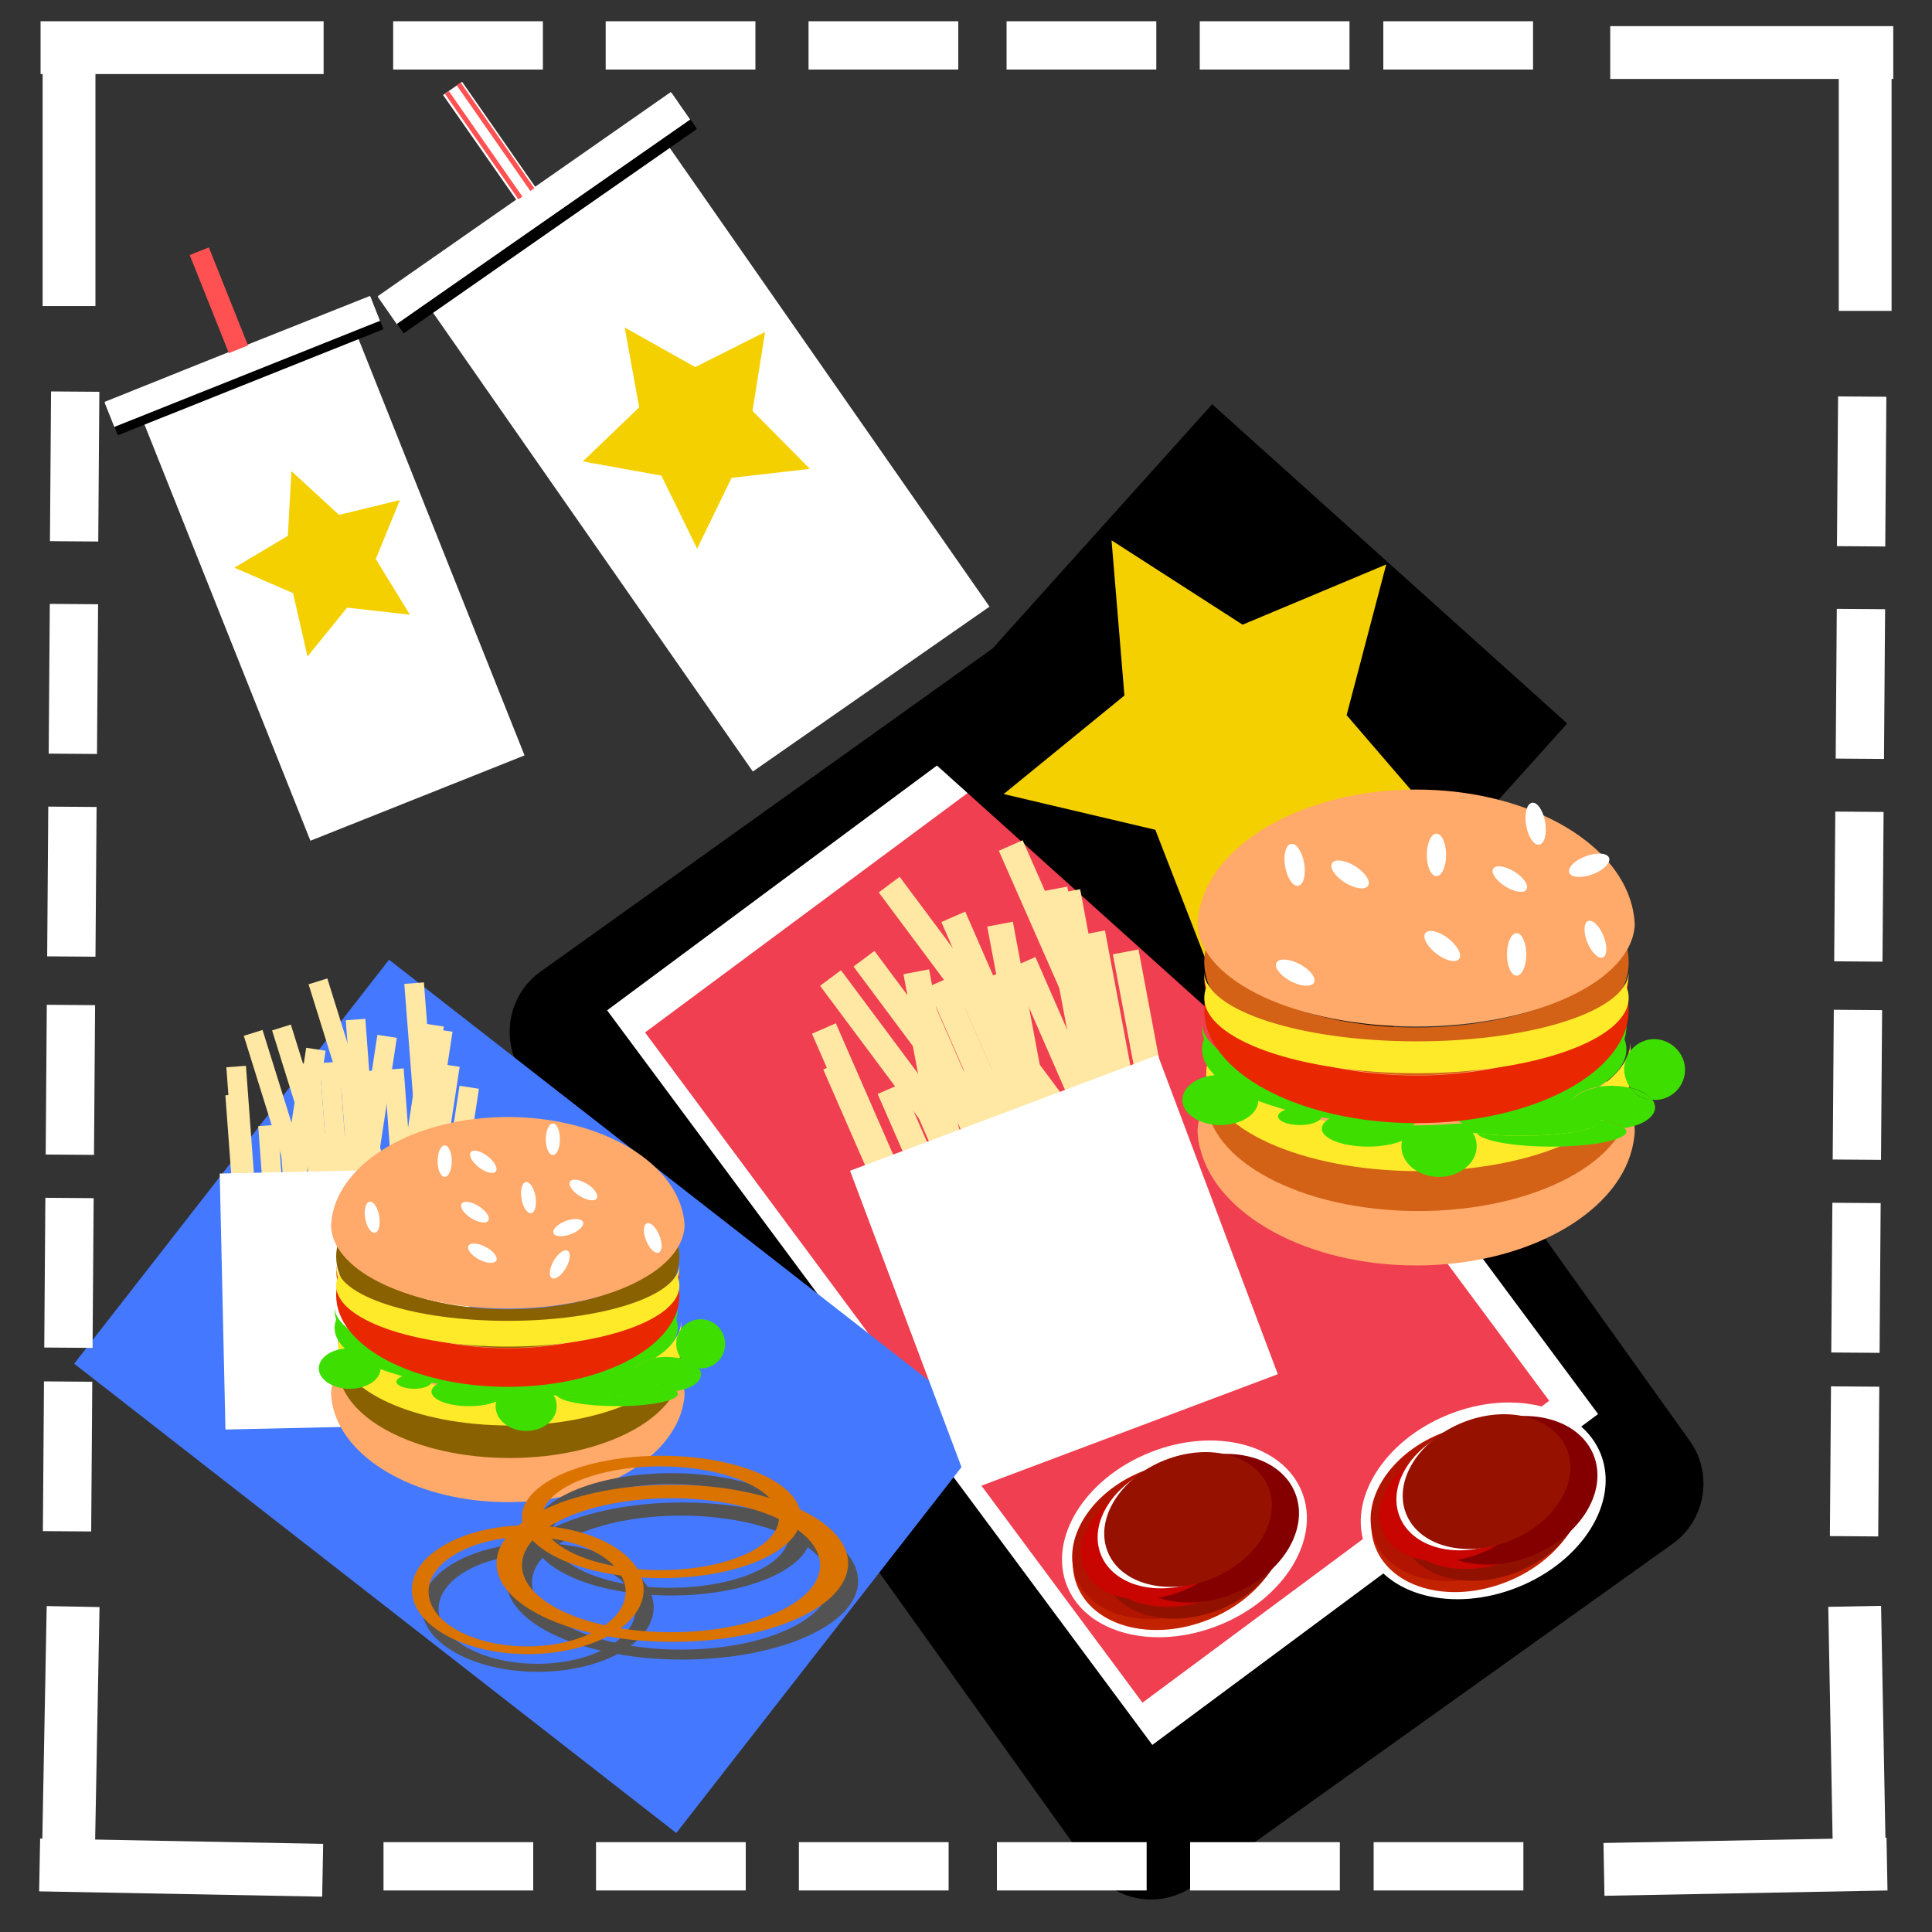 <?xml version="1.0" encoding="utf-8"?>
<!-- Generator: Adobe Illustrator 21.1.0, SVG Export Plug-In . SVG Version: 6.00 Build 0)  -->
<svg version="1.1" id="Layer_1" xmlns="http://www.w3.org/2000/svg" xmlns:xlink="http://www.w3.org/1999/xlink" x="0px" y="0px"
	 viewBox="0 0 600 600" style="enable-background:new 0 0 600 600;" xml:space="preserve">
<rect x="0" y="0" width="600" height="600" fill="#333333" stroke="none"/>
<style type="text/css">
	.st0{fill:#FFFFFF;}
	.st1{fill:#EF3F50;}
	.st2{fill:#3EDF00;}
	.st3{fill:#F5D000;}
	.st4{fill:#FFA96A;}
	.st5{fill:#D36216;}
	.st6{fill:#FFEA2A;}
	.st7{fill:#E92700;}
	.st8{fill:#4479FF;}
	.st9{fill:#FFE7A4;}
	.st10{fill:#8A6100;}
	.st11{fill:#FF5151;}
	.st12{fill:#C32200;}
	.st13{fill:#B11400;}
	.st14{fill:#911100;}
	.st15{fill:#C80500;}
	.st16{fill:#840000;}
	.st17{fill:#961100;}
	.st18{fill:#545354;}
	.st19{fill:#DA7300;}
</style>
<path d="M338.8,580.3L162.5,333.7c-7.3-10.2-4.9-24.6,5.3-31.9l148.7-106.3c10.2-7.3,24.6-4.9,31.9,5.3l176.4,246.7
	c7.3,10.2,4.9,24.6-5.3,31.9L370.8,585.6C360.5,593,346.2,590.6,338.8,580.3z"/>
<rect x="200.4" y="290.2" transform="matrix(0.596 0.803 -0.803 0.596 440.571 -122.865)" class="st0" width="284.1" height="172.4"/>
<rect x="211.1" y="299.2" transform="matrix(0.596 0.803 -0.803 0.596 441.079 -120.949)" class="st1" width="259.2" height="157.3"/>
<path class="st2" d="M455.3,303.8c-2.4,0.2-4.9,0.4-7.5,0.4c-2.9,0.1-5.8,0.2-8.8,0.2h-0.7c0.1-0.1,0.1-0.1,0.2-0.1
	c2.3-1.8,5.4-2.8,8.7-2.8c0.6,0,1.2,0,1.8,0.1C451.4,301.8,453.5,302.6,455.3,303.8z"/>
<path class="st2" d="M438.6,304.4h-0.3c0.1-0.1,0.1-0.1,0.2-0.1C438.6,304.3,438.6,304.3,438.6,304.4z"/>
<path class="st2" d="M455.3,303.8c-2.4,0.2-4.9,0.4-7.5,0.4c-2.9,0.1-5.8,0.2-8.8,0.2h-0.7c0.1-0.1,0.1-0.1,0.2-0.1
	c2.3-1.8,5.4-2.8,8.7-2.8c0.6,0,1.2,0,1.8,0.1C451.4,301.8,453.5,302.6,455.3,303.8z"/>
<path class="st2" d="M455.3,303.8c-2.4,0.2-4.9,0.4-7.5,0.4c-0.4-0.3-0.5-0.6-0.5-1c0-0.6,0.7-1.2,1.8-1.7
	C451.4,301.8,453.5,302.6,455.3,303.8z"/>
<rect x="310.4" y="156.9" transform="matrix(0.744 0.669 -0.669 0.744 250.474 -198.849)" width="148.2" height="140.5"/>
<polygon class="st3" points="376.3,302.8 358.8,257.7 311.7,246.6 349.2,216 345.2,167.8 385.9,194 430.5,175.3 418.2,222.1 
	449.7,258.7 401.4,261.5 "/>
<ellipse transform="matrix(0.5 -0.866 0.866 0.5 -1.003 566.309)" class="st0" cx="489.9" cy="284" rx="6.6" ry="3"/>
<g>
	<circle class="st2" cx="481.8" cy="341.6" r="0"/>
	<g>
		<path class="st4" d="M507.7,351.1c-0.8-17.6-30.9-31.7-67.9-31.7s-67.1,14.1-67.9,31.7c0.1,2,0.3,4.1,0.9,5.9
			c5.2,20.4,33.3,36,67,36s61.8-15.6,67-36C507.3,355.1,507.6,353.1,507.7,351.1z"/>
		<path class="st5" d="M505.8,336.2c0.4,1.6,0.6,3.1,0.6,4.7c0,19.4-29.5,35.2-65.9,35.2s-65.9-15.8-65.9-35.2
			c0-1.6,0.2-3.2,0.6-4.7c-0.4-1.9-0.6-3.8-0.6-5.7c0-0.3,0-0.7,0-0.9c0.8,17.6,30,31.7,65.9,31.7s65.1-14.1,65.9-31.7
			c0,0.3,0,0.7,0,0.9C506.4,332.4,506.2,334.3,505.8,336.2z"/>
		<path class="st6" d="M505.8,329.5c0.4,1.3,0.6,2.6,0.6,4.1c0,16.6-29.5,30.1-65.9,30.1s-65.9-13.5-65.9-30.1
			c0-1.4,0.2-2.7,0.6-4.1c-0.4-1.6-0.6-3.2-0.6-4.9c0-0.3,0-0.5,0-0.8c0.8,15,30,27.1,65.9,27.1s65.1-12.1,65.9-27.1
			c0,0.3,0,0.5,0,0.8C506.4,326.2,506.2,327.9,505.8,329.5z"/>
		<path class="st2" d="M496.4,337.7c-2.3,1.4-5.1,2.8-8.1,4C489.7,339.7,492.7,338.3,496.4,337.7z"/>
		<path class="st2" d="M506.4,337.9c-1.7-0.4-3.7-0.7-5.7-0.7c-1.5,0-2.9,0.1-4.3,0.3c-2.3,1.4-5.1,2.8-8.1,4c1.4-1.9,4.4-3.4,8.1-4
			c5.5-3.4,8.7-7.4,8.7-11.6c0-1.1-0.2-2.1-0.6-3.2c0.4-1.3,0.6-2.6,0.6-3.9c0-0.2,0-0.4,0-0.7c-0.8,11.7-30,21.2-65.9,21.2
			s-65.1-9.4-65.9-21.2c0,0.2,0,0.4,0,0.7c0,1.3,0.2,2.6,0.6,3.9c-0.4,1-0.6,2.1-0.6,3.2c0,2.8,1.4,5.5,3.9,8
			c-5.7,0.5-10,3.8-10,7.7c0,4.3,5.3,7.8,11.8,7.8c6.4,0,11.6-3.3,11.8-7.5c2.6,1,5.4,1.9,8.5,2.7c-1.4,0.5-2.4,1.2-2.4,2.1
			c0,1.5,3,2.7,6.8,2.7c3.4,0,6.2-1,6.7-2.4c0.8,0.1,1.7,0.3,2.5,0.4c-1.6,0.9-2.4,2-2.4,3.1c0,3.1,6.4,5.6,14.4,5.6
			c4.1,0,7.8-0.7,10.5-1.8c-0.1,0.5-0.2,1.1-0.2,1.7c0,5.2,5.2,9.5,11.7,9.5c6.4,0,11.7-4.3,11.7-9.5c0-1.5-0.4-3-1.2-4.2
			c0.5,0.1,0.9,0.1,1.4,0.2l0,0c3.8,0.4,8.2,0.7,13,0.7c2.1,0,4.1-0.1,6-0.1l0,0c8-0.3,14.4-1.4,17.3-2.7c1.1-0.5,1.7-1,1.7-1.6
			c0-0.2-0.1-0.4-0.3-0.6c1.6,0.3,3,0.5,4.3,0.9c1.8,0.5,3.1,1.1,3.8,1.7c5.5-0.8,9.4-3.4,9.4-6.4c0-0.8-0.3-1.6-0.8-2.3
			C510.3,341.4,507.9,340,506.4,337.9z M447.2,349.3c-2.6,0.1-5.3,0.2-8,0.2h-0.6c0.1-0.1,0.1-0.1,0.2-0.1c2.1-1.6,4.9-2.6,8-2.6
			c0.5,0,1.1,0,1.7,0.1c2.2,0.3,4.1,0.9,5.7,2C451.8,349,449.5,349.1,447.2,349.3z"/>
		<path class="st2" d="M523.3,332.2c0,5.2-4.2,9.4-9.4,9.4c-0.3,0-0.5,0-0.9-0.1c-1.2-1.6-3.6-3-6.7-3.7c-1.1-1.6-1.9-3.5-1.9-5.7
			c0-5.2,4.2-9.4,9.4-9.4C519,322.8,523.3,327.1,523.3,332.2z"/>
		<path class="st2" d="M505.1,351.4c0,2.6-10.5,4.7-23.3,4.7c-11.8,0-21.5-1.8-23.1-4.1c3.8,0.4,8.2,0.7,13,0.7c2.1,0,4.1-0.1,6-0.1
			l0,0c8-0.3,14.4-1.4,17.3-2.7c1.1-0.5,1.7-1,1.7-1.6c0-0.2-0.1-0.4-0.3-0.6c1.6,0.3,3,0.5,4.3,0.9c1.8,0.5,3.1,1.1,3.8,1.7
			C504.8,350.7,505.1,351.1,505.1,351.4z"/>
		<path class="st2" d="M496.4,337.7c-2.3,1.4-5.1,2.8-8.1,4C489.7,339.7,492.7,338.3,496.4,337.7z"/>
		<path class="st2" d="M504.4,350.4c-1.2,0.2-2.4,0.3-3.8,0.3c-0.2,0-0.4,0-0.6,0c-1.8-0.1-3.6-0.3-5.1-0.7c1.1-0.5,1.7-1,1.7-1.6
			c0-0.2-0.1-0.4-0.3-0.6c1.6,0.3,3,0.5,4.3,0.9C502.4,349.1,503.7,349.8,504.4,350.4z"/>
		<path class="st2" d="M513.1,341.6c-2.7-0.3-5.1-1.6-6.7-3.7C509.4,338.7,511.9,340,513.1,341.6z"/>
		<path class="st2" d="M500.6,349.1c0,0.5-0.2,1.1-0.6,1.6c-1.7,2.1-6.8,3.7-12.8,3.7c-3.8,0-7.2-0.6-9.7-1.6
			c8-0.3,14.4-1.4,17.3-2.7c1.1-0.5,1.7-1,1.7-1.6c0-0.2-0.1-0.4-0.3-0.6c1.6,0.3,3,0.5,4.3,0.9
			C500.6,348.8,500.6,348.9,500.6,349.1z"/>
		<path class="st2" d="M513.1,341.6c-2.7-0.3-5.1-1.6-6.7-3.7C509.4,338.7,511.9,340,513.1,341.6z"/>
		<path class="st5" d="M505.2,294c0.4,1.6,0.6,3.1,0.6,4.7c0,19.4-29.5,35.2-65.9,35.2s-65.9-15.8-65.9-35.2c0-1.6,0.2-3.2,0.6-4.7
			c-0.4-1.9-0.6-3.8-0.6-5.7c0-0.3,0-0.7,0-0.9c0.8,17.6,30,31.7,65.9,31.7s65.1-14.1,65.9-31.7c0,0.3,0,0.7,0,0.9
			C505.7,290.3,505.5,292.2,505.2,294z"/>
		<path class="st7" d="M505.2,308.9c0.4,1.6,0.6,3.1,0.6,4.7c0,19.4-29.5,35.2-65.9,35.2s-65.9-15.8-65.9-35.2
			c0-1.6,0.2-3.2,0.6-4.7c-0.4-1.9-0.6-3.8-0.6-5.7c0-0.3,0-0.7,0-0.9c0.8,17.6,30,31.7,65.9,31.7s65.1-14.1,65.9-31.7
			c0,0.3,0,0.7,0,0.9C505.7,305.1,505.5,307,505.2,308.9z"/>
		<path class="st6" d="M505.2,306.7c0.4,1,0.6,2.1,0.6,3.2c0,12.9-29.5,23.4-65.9,23.4s-65.9-10.5-65.9-23.4c0-1.1,0.2-2.1,0.6-3.2
			c-0.4-1.3-0.6-2.6-0.6-3.9c0-0.2,0-0.4,0-0.6c0.8,11.7,30,21.2,65.9,21.2s65.1-9.4,65.9-21.2c0,0.2,0,0.4,0,0.6
			C505.7,304.1,505.5,305.4,505.2,306.7z"/>
		<path class="st4" d="M507.7,287.1c-0.8,17.6-30.9,31.7-67.9,31.7s-67.1-14.1-67.9-31.7c0.1-2,0.3-4.1,0.9-5.9
			c5.2-20.4,33.3-36,67-36s61.8,15.6,67,36C507.3,283.1,507.6,285.1,507.7,287.1z"/>
		
			<ellipse transform="matrix(0.926 -0.377 0.377 0.926 -73.415 208.412)" class="st0" cx="495.6" cy="291.7" rx="2.7" ry="6.1"/>
	</g>
	
		<ellipse transform="matrix(0.531 -0.848 0.848 0.531 -11.512 525.359)" class="st0" cx="468.6" cy="273.1" rx="2.7" ry="6.1"/>
</g>
<ellipse class="st0" cx="471" cy="296.4" rx="3" ry="6.6"/>
<ellipse transform="matrix(0.986 -0.169 0.169 0.986 -36.394 84.474)" class="st0" cx="476.8" cy="255.5" rx="3" ry="6.6"/>
<ellipse transform="matrix(0.61 -0.793 0.793 0.61 -58.114 469.522)" class="st0" cx="447.6" cy="293.8" rx="3" ry="6.6"/>
<ellipse transform="matrix(0.937 -0.348 0.348 0.937 -62.634 188.879)" class="st0" cx="493.8" cy="268.6" rx="6.6" ry="3"/>
<ellipse transform="matrix(0.467 -0.884 0.884 0.467 -52.285 516.717)" class="st0" cx="402.2" cy="301.7" rx="3" ry="6.6"/>
<ellipse class="st0" cx="446.1" cy="265.5" rx="3" ry="6.6"/>
<ellipse transform="matrix(0.531 -0.848 0.848 0.531 -33.523 482.65)" class="st0" cx="419" cy="271.6" rx="3" ry="6.6"/>
<ellipse transform="matrix(0.986 -0.169 0.169 0.986 -39.649 71.981)" class="st0" cx="402" cy="268.3" rx="3" ry="6.6"/>
<rect x="47" y="354" transform="matrix(0.789 0.615 -0.615 0.789 301.447 -10.156)" class="st8" width="237" height="159"/>
<g>
	
		<rect x="88.4" y="318.7" transform="matrix(0.955 -0.298 0.298 0.955 -103.684 43.666)" class="st9" width="6.1" height="86.6"/>
	
		<rect x="97.2" y="317" transform="matrix(0.955 -0.298 0.298 0.955 -102.793 46.232)" class="st9" width="6.1" height="86.6"/>
	
		<rect x="96.4" y="330.1" transform="matrix(0.997 -7.372420e-02 7.372420e-02 0.997 -27.256 8.349)" class="st9" width="6.1" height="86.6"/>
	
		<rect x="103.1" y="351.6" transform="matrix(0.997 -7.372420e-02 7.372420e-02 0.997 -28.825 8.903)" class="st9" width="6.1" height="86.6"/>
	
		<rect x="102.5" y="329.9" transform="matrix(0.997 -7.372420e-02 7.372420e-02 0.997 -27.226 8.8)" class="st9" width="6.1" height="86.6"/>
	
		<rect x="108.5" y="302.7" transform="matrix(0.955 -0.298 0.298 0.955 -97.995 48.934)" class="st9" width="6.1" height="86.6"/>
	
		<rect x="110.6" y="316.6" transform="matrix(0.997 -7.372420e-02 7.372420e-02 0.997 -26.227 9.359)" class="st9" width="6.1" height="86.6"/>
	
		<rect x="113" y="332.7" transform="matrix(0.997 -7.372420e-02 7.372420e-02 0.997 -27.41 9.58)" class="st9" width="6.1" height="86.6"/>
	
		<rect x="122.5" y="332" transform="matrix(0.997 -7.372420e-02 7.372420e-02 0.997 -27.33 10.28)" class="st9" width="6.1" height="86.6"/>
	
		<rect x="108.6" y="329.3" transform="matrix(0.997 -7.372420e-02 7.372420e-02 0.997 -27.165 9.242)" class="st9" width="6.1" height="86.6"/>
	
		<rect x="73.5" y="331.2" transform="matrix(0.997 -7.372420e-02 7.372420e-02 0.997 -27.402 6.664)" class="st9" width="6.1" height="86.6"/>
	
		<rect x="106.2" y="352.9" transform="matrix(0.997 -7.372420e-02 7.372420e-02 0.997 -28.913 9.13)" class="st9" width="6.1" height="86.6"/>
	
		<rect x="90.3" y="354.8" transform="matrix(0.997 -7.372420e-02 7.372420e-02 0.997 -29.101 7.964)" class="st9" width="6.1" height="86.6"/>
	
		<rect x="73.2" y="339.9" transform="matrix(0.997 -7.372420e-02 7.372420e-02 0.997 -28.046 6.667)" class="st9" width="6.1" height="86.6"/>
	
		<rect x="110.6" y="321.2" transform="matrix(0.989 0.151 -0.151 0.989 56.318 -12.975)" class="st9" width="6.1" height="86.6"/>
	
		<rect x="128.9" y="305.2" transform="matrix(0.997 -7.709818e-02 7.709818e-02 0.997 -26.478 11.212)" class="st9" width="6.1" height="86.6"/>
	
		<rect x="125.2" y="317.7" transform="matrix(0.989 0.151 -0.151 0.989 55.957 -15.223)" class="st9" width="6.1" height="86.6"/>
	
		<rect x="127.9" y="319.3" transform="matrix(0.989 0.151 -0.151 0.989 56.227 -15.603)" class="st9" width="6.1" height="86.6"/>
	
		<rect x="126.6" y="335.6" transform="matrix(0.989 0.151 -0.151 0.989 58.666 -15.227)" class="st9" width="6.1" height="86.6"/>
	
		<rect x="136.1" y="337" transform="matrix(0.989 0.151 -0.151 0.989 58.99 -16.637)" class="st9" width="6.1" height="86.6"/>
	
		<rect x="123" y="331.2" transform="matrix(0.989 0.151 -0.151 0.989 57.963 -14.739)" class="st9" width="6.1" height="86.6"/>
	
		<rect x="130.1" y="330.2" transform="matrix(0.989 0.151 -0.151 0.989 57.907 -15.822)" class="st9" width="6.1" height="86.6"/>
	
		<rect x="88.5" y="325.2" transform="matrix(0.989 0.151 -0.151 0.989 56.669 -9.589)" class="st9" width="6.1" height="86.6"/>
	
		<rect x="86.2" y="333.6" transform="matrix(0.989 0.151 -0.151 0.989 57.916 -9.157)" class="st9" width="6.1" height="86.6"/>
	
		<rect x="83.4" y="349.5" transform="matrix(0.997 -7.372420e-02 7.372420e-02 0.997 -28.725 7.44)" class="st9" width="6.1" height="86.6"/>
	
		<rect x="69.1" y="363.5" transform="matrix(1 -2.235977e-02 2.235977e-02 1 -8.989 2.502)" class="st0" width="76.6" height="79.5"/>
</g>
<g>
	<path class="st4" d="M212.6,432.6c-0.7-14.2-25-25.6-54.9-25.6s-54.3,11.4-54.9,25.6c0.1,1.6,0.3,3.3,0.7,4.8
		c4.2,16.5,26.9,29.1,54.2,29.1s49.9-12.6,54.2-29.1C212.3,435.8,212.6,434.2,212.6,432.6z"/>
	<path class="st10" d="M211.1,420.6c0.3,1.3,0.5,2.5,0.5,3.8c0,15.7-23.9,28.4-53.3,28.4S105,440.1,105,424.4c0-1.3,0.2-2.6,0.5-3.8
		c-0.3-1.5-0.5-3.1-0.5-4.6c0-0.3,0-0.5,0-0.8c0.7,14.2,24.2,25.6,53.3,25.6s52.6-11.4,53.3-25.6c0,0.3,0,0.5,0,0.8
		C211.6,417.5,211.4,419.1,211.1,420.6z"/>
	<path class="st6" d="M211.1,415.1c0.3,1,0.5,2.1,0.5,3.3c0,13.4-23.9,24.3-53.3,24.3S105,431.8,105,418.4c0-1.1,0.2-2.2,0.5-3.3
		c-0.3-1.3-0.5-2.6-0.5-4c0-0.2,0-0.4,0-0.7c0.7,12.1,24.2,21.9,53.3,21.9s52.6-9.8,53.3-21.9c0,0.2,0,0.4,0,0.7
		C211.6,412.5,211.4,413.8,211.1,415.1z"/>
	<path class="st2" d="M169.3,430.8c-1.8,0.2-3.7,0.3-5.6,0.3c-2.1,0.1-4.3,0.2-6.5,0.2h-0.5c0.1-0.1,0.1-0.1,0.2-0.1
		c1.7-1.3,4-2.1,6.4-2.1c0.4,0,0.9,0,1.4,0.1C166.4,429.3,168,429.9,169.3,430.8z"/>
	<path class="st2" d="M203.5,421.7c-1.9,1.1-4.1,2.2-6.6,3.2C198.1,423.4,200.5,422.2,203.5,421.7z"/>
	<path class="st2" d="M211.5,421.9c-1.4-0.3-3-0.5-4.6-0.5c-1.2,0-2.3,0.1-3.4,0.3c-1.9,1.1-4.1,2.2-6.6,3.2
		c1.1-1.5,3.6-2.7,6.6-3.2c4.4-2.8,7-6,7-9.4c0-0.9-0.2-1.7-0.5-2.6c0.3-1,0.5-2.1,0.5-3.1c0-0.2,0-0.3,0-0.5
		c-0.7,9.5-24.2,17.1-53.3,17.1s-52.6-7.5-53.3-17c0,0.2,0,0.3,0,0.5c0,1,0.2,2.1,0.5,3.1c-0.3,0.8-0.5,1.7-0.5,2.6
		c0,2.2,1.1,4.4,3.2,6.4c-4.6,0.4-8.1,3-8.1,6.2c0,3.4,4.3,6.3,9.6,6.3c5.2,0,9.4-2.7,9.6-6.1c2.1,0.8,4.4,1.5,6.8,2.2
		c-1.1,0.4-1.9,1-1.9,1.7c0,1.2,2.5,2.2,5.5,2.2c2.7,0,5-0.8,5.4-1.9c0.7,0.1,1.4,0.2,2,0.3c-1.3,0.7-2,1.6-2,2.5
		c0,2.5,5.2,4.5,11.6,4.5c3.3,0,6.3-0.5,8.5-1.4c-0.1,0.4-0.2,0.9-0.2,1.4c0,4.2,4.2,7.7,9.5,7.7c5.2,0,9.5-3.4,9.5-7.7
		c0-1.2-0.3-2.4-1-3.4c0.4,0.1,0.8,0.1,1.1,0.2l0,0c3.1,0.3,6.7,0.5,10.5,0.5c1.7,0,3.3-0.1,4.9-0.1l0,0c6.4-0.3,11.6-1.1,14-2.2
		c0.9-0.4,1.4-0.8,1.4-1.3c0-0.2-0.1-0.3-0.2-0.5c1.3,0.2,2.5,0.4,3.4,0.7c1.4,0.4,2.5,0.9,3.1,1.4c4.4-0.7,7.6-2.7,7.6-5.2
		c0-0.7-0.2-1.3-0.7-1.9C214.7,424.7,212.8,423.6,211.5,421.9z M163.8,431.1c-2.1,0.1-4.3,0.2-6.5,0.2h-0.5c0.1-0.1,0.1-0.1,0.2-0.1
		c1.7-1.3,4-2.1,6.4-2.1c0.4,0,0.9,0,1.4,0.1c1.7,0.2,3.3,0.8,4.6,1.6C167.5,430.9,165.6,431,163.8,431.1z"/>
	<path class="st2" d="M225.2,417.4c0,4.2-3.4,7.6-7.6,7.6c-0.2,0-0.4,0-0.7-0.1c-1-1.3-2.9-2.4-5.4-3c-0.9-1.3-1.5-2.8-1.5-4.6
		c0-4.2,3.4-7.6,7.6-7.6C221.8,409.7,225.2,413.2,225.2,417.4z"/>
	<path class="st2" d="M156.9,431.3h-0.2c0.1-0.1,0.1-0.1,0.2-0.1C156.9,431.1,156.9,431.2,156.9,431.3z"/>
	<path class="st2" d="M210.5,432.9c0,2.1-8.5,3.8-18.9,3.8c-9.5,0-17.4-1.4-18.7-3.3c3.1,0.3,6.7,0.5,10.5,0.5
		c1.7,0,3.3-0.1,4.9-0.1l0,0c6.4-0.3,11.6-1.1,14-2.2c0.9-0.4,1.4-0.8,1.4-1.3c0-0.2-0.1-0.3-0.2-0.5c1.3,0.2,2.5,0.4,3.4,0.7
		c1.4,0.4,2.5,0.9,3.1,1.4C210.3,432.2,210.5,432.6,210.5,432.9z"/>
	<path class="st2" d="M203.5,421.7c-1.9,1.1-4.1,2.2-6.6,3.2C198.1,423.4,200.5,422.2,203.5,421.7z"/>
	<path class="st2" d="M210,432c-1,0.2-2,0.2-3.1,0.2c-0.2,0-0.3,0-0.5,0c-1.5-0.1-2.9-0.2-4.1-0.5c0.9-0.4,1.4-0.8,1.4-1.3
		c0-0.2-0.1-0.3-0.2-0.5c1.3,0.2,2.5,0.4,3.4,0.7C208.3,431,209.4,431.5,210,432z"/>
	<path class="st2" d="M216.9,424.9c-2.2-0.2-4.2-1.3-5.4-3C214,422.5,216,423.6,216.9,424.9z"/>
	<path class="st2" d="M206.9,430.9c0,0.4-0.2,0.9-0.5,1.3c-1.4,1.7-5.5,3-10.3,3c-3.1,0-5.8-0.5-7.8-1.3c6.4-0.3,11.6-1.1,14-2.2
		c0.9-0.4,1.4-0.8,1.4-1.3c0-0.2-0.1-0.3-0.2-0.5c1.3,0.2,2.5,0.4,3.4,0.7C206.9,430.7,206.9,430.8,206.9,430.9z"/>
	<path class="st2" d="M169.3,430.8c-1.8,0.2-3.7,0.3-5.6,0.3c-2.1,0.1-4.3,0.2-6.5,0.2h-0.5c0.1-0.1,0.1-0.1,0.2-0.1
		c1.7-1.3,4-2.1,6.4-2.1c0.4,0,0.9,0,1.4,0.1C166.4,429.3,168,429.9,169.3,430.8z"/>
	<path class="st2" d="M216.9,424.9c-2.2-0.2-4.2-1.3-5.4-3C214,422.5,216,423.6,216.9,424.9z"/>
	<path class="st2" d="M169.3,430.8c-1.8,0.2-3.7,0.3-5.6,0.3c-0.3-0.2-0.4-0.4-0.4-0.7c0-0.4,0.5-0.9,1.4-1.3
		C166.4,429.3,168,429.9,169.3,430.8z"/>
	<circle class="st2" cx="191.6" cy="425" r="0"/>
	<path class="st10" d="M210.5,386.4c0.3,1.3,0.5,2.5,0.5,3.8c0,15.7-23.9,28.4-53.3,28.4s-53.3-12.7-53.3-28.4
		c0-1.3,0.2-2.6,0.5-3.8c-0.3-1.5-0.5-3.1-0.5-4.6c0-0.3,0-0.5,0-0.8c0.7,14.2,24.2,25.6,53.3,25.6s52.6-11.4,53.3-25.6
		c0,0.3,0,0.5,0,0.8C211,383.4,210.9,384.9,210.5,386.4z"/>
	<path class="st7" d="M210.5,398.5c0.3,1.3,0.5,2.5,0.5,3.8c0,15.7-23.9,28.4-53.3,28.4s-53.3-12.7-53.3-28.4c0-1.3,0.2-2.6,0.5-3.8
		c-0.3-1.5-0.5-3.1-0.5-4.6c0-0.3,0-0.5,0-0.8c0.7,14.2,24.2,25.6,53.3,25.6s52.6-11.4,53.3-25.6c0,0.3,0,0.5,0,0.8
		C211,395.4,210.9,396.9,210.5,398.5z"/>
	<path class="st6" d="M210.5,396.7c0.3,0.8,0.5,1.7,0.5,2.6c0,10.4-23.9,18.9-53.3,18.9s-53.3-8.5-53.3-18.9c0-0.9,0.2-1.7,0.5-2.6
		c-0.3-1-0.5-2.1-0.5-3.1c0-0.2,0-0.3,0-0.5c0.7,9.5,24.2,17.1,53.3,17.1s52.6-7.6,53.3-17.1c0,0.2,0,0.3,0,0.5
		C211,394.6,210.9,395.6,210.5,396.7z"/>
	<path class="st4" d="M212.6,380.8c-0.7,14.2-25,25.6-54.9,25.6s-54.3-11.4-54.9-25.6c0.1-1.6,0.3-3.3,0.7-4.8
		c4.2-16.5,26.9-29.1,54.2-29.1s49.9,12.6,54.2,29.1C212.3,377.6,212.6,379.2,212.6,380.8z"/>
	<ellipse class="st0" cx="171.7" cy="353.8" rx="2.2" ry="4.9"/>
	
		<ellipse transform="matrix(0.926 -0.377 0.377 0.926 -130.031 104.875)" class="st0" cx="202.8" cy="384.5" rx="2.2" ry="4.9"/>
	<ellipse transform="matrix(0.5 -0.866 0.866 0.5 -253.181 346.928)" class="st0" cx="173.9" cy="392.7" rx="4.9" ry="2.2"/>
	
		<ellipse transform="matrix(0.531 -0.848 0.848 0.531 -228.259 326.848)" class="st0" cx="181" cy="369.5" rx="2.2" ry="4.9"/>
	
		<ellipse transform="matrix(0.986 -0.169 0.169 0.986 -60.591 33.188)" class="st0" cx="164.2" cy="371.7" rx="2.2" ry="4.9"/>
	
		<ellipse transform="matrix(0.61 -0.793 0.793 0.61 -227.381 259.654)" class="st0" cx="149.9" cy="360.7" rx="2.2" ry="4.9"/>
	
		<ellipse transform="matrix(0.937 -0.348 0.348 0.937 -121.781 85.457)" class="st0" cx="176.7" cy="381.3" rx="4.9" ry="2.2"/>
	
		<ellipse transform="matrix(0.467 -0.884 0.884 0.467 -263.989 340.092)" class="st0" cx="149.9" cy="388.9" rx="2.2" ry="4.9"/>
	<ellipse class="st0" cx="138.1" cy="360.6" rx="2.2" ry="4.9"/>
	
		<ellipse transform="matrix(0.531 -0.848 0.848 0.531 -249.823 301.543)" class="st0" cx="147.3" cy="376.3" rx="2.2" ry="4.9"/>
	
		<ellipse transform="matrix(0.986 -0.169 0.169 0.986 -62.33 25.064)" class="st0" cx="115.7" cy="377.8" rx="2.2" ry="4.9"/>
</g>
<g>
	<path class="st0" d="M169.8,64.1l3.8,5.4l-1.3,0.9l-3.8-5.4l-2.5,1.7l3.8,5.4l-1.3,0.9l-3.8-5.4l-34.2,23.8l103.3,148.2l73.5-51.2
		L204,40.2L169.8,64.1z"/>
	<rect x="117.5" y="78.9" transform="matrix(0.821 -0.572 0.572 0.821 -22.151 97.382)" width="52.9" height="10.2"/>
	<rect x="166.7" y="62" transform="matrix(0.821 -0.572 0.572 0.821 -8.16 108.194)" width="3.1" height="10.2"/>
	<rect x="166" y="45.4" transform="matrix(0.821 -0.572 0.572 0.821 5.589 118.82)" width="51.9" height="10.2"/>
	<polygon class="st0" points="208.3,28.6 214.1,36.9 171.6,66.6 167.8,61.2 166.5,62 170.3,67.5 167.8,69.2 164,63.8 162.8,64.7 
		166.5,70.1 123.1,100.3 117.3,92 160.3,62 137.6,29.5 143.5,25.4 166.2,58 	"/>
	
		<rect x="150.3" y="24.9" transform="matrix(0.821 -0.572 0.572 0.821 0.541 94.692)" class="st11" width="1.5" height="43.2"/>
	<rect x="154" y="22.2" transform="matrix(0.821 -0.572 0.572 0.821 2.712 96.369)" class="st11" width="1.5" height="43.2"/>
	
		<rect x="110.3" y="59.6" transform="matrix(0.821 -0.572 0.572 0.821 -7.243 106.447)" class="st0" width="111" height="10.3"/>
	<rect x="114.3" y="68.5" transform="matrix(0.821 -0.572 0.572 0.821 -9.706 109.696)" width="110.9" height="3.6"/>
	<polygon class="st3" points="251.5,145.6 227.2,148.4 216.5,170.4 205.4,147.7 181,143.3 198.5,126.5 194,101.7 215.9,114 
		237.6,103.1 233.7,127.6 	"/>
</g>
<g>
	<path class="st0" d="M78.4,112.6l2,4.9l-1.1,0.5l-2-4.9l-2.3,0.9l2,4.9l-1.1,0.5l-2-4.9l-31,12.4l53.5,134.2l66.5-26.5l-53.5-134.2
		L78.4,112.6z"/>
	<rect x="33.5" y="119.3" transform="matrix(0.929 -0.371 0.371 0.929 -41.822 29.051)" width="42.3" height="8.1"/>
	<rect x="75.4" y="110.5" transform="matrix(0.929 -0.371 0.371 0.929 -37.02 36.552)" width="2.4" height="8.1"/>
	<rect x="77.4" y="101.9" transform="matrix(0.929 -0.371 0.371 0.929 -32.3 43.924)" width="41.5" height="8.1"/>
	<polygon class="st0" points="114.9,91.9 117.9,99.5 79.3,114.8 77.4,109.9 76.2,110.4 78.2,115.3 75.9,116.2 74,111.3 72.8,111.7 
		74.8,116.7 35.5,132.3 32.5,124.8 71.4,109.2 59.6,79.8 64.9,77.7 76.7,107.1 	"/>
	
		<rect x="65.2" y="76.8" transform="matrix(0.929 -0.371 0.371 0.929 -30.144 32.054)" class="st11" width="6.4" height="35.4"/>
	
		<rect x="30.8" y="108.3" transform="matrix(0.929 -0.371 0.371 0.929 -36.288 35.879)" class="st0" width="88.8" height="8.2"/>
	<rect x="32.9" y="116" transform="matrix(0.929 -0.371 0.371 0.929 -38.008 37.002)" width="88.7" height="2.8"/>
	<polygon class="st3" points="127.3,190.9 107.8,188.7 95.5,203.9 91,184.2 72.8,176.3 89.4,166.4 90.5,146.3 105.3,159.9 
		124.2,155.3 116.7,173.6 	"/>
</g>
<g>
	
		<ellipse transform="matrix(0.928 -0.372 0.372 0.928 -140.386 204.984)" class="st0" cx="460.8" cy="466.1" rx="39.3" ry="28.9"/>
	<g>
		
			<ellipse transform="matrix(0.928 -0.372 0.372 0.928 -141.207 204.423)" class="st12" cx="458.9" cy="468" rx="34" ry="25"/>
		
			<ellipse transform="matrix(0.928 -0.372 0.372 0.928 -140.884 203.322)" class="st13" cx="456.2" cy="466.6" rx="31.4" ry="23.1"/>
		
			<ellipse transform="matrix(0.928 -0.372 0.372 0.928 -140.801 206.076)" class="st14" cx="463.4" cy="467.8" rx="29.7" ry="21.9"/>
		
			<ellipse transform="matrix(0.928 -0.372 0.372 0.928 -139.589 205.04)" class="st15" cx="461.3" cy="464.1" rx="29.7" ry="21.9"/>
		
			<ellipse transform="matrix(0.928 -0.372 0.372 0.928 -138.652 207.371)" class="st16" cx="467.8" cy="462.8" rx="29.4" ry="21.9"/>
		
			<ellipse transform="matrix(0.928 -0.372 0.372 0.928 -140.751 202.215)" class="st15" cx="453.4" cy="465.7" rx="25.8" ry="17.9"/>
		
			<ellipse transform="matrix(0.928 -0.372 0.372 0.928 -138.813 203.839)" class="st0" cx="458.6" cy="461.5" rx="25.6" ry="18.9"/>
		
			<ellipse transform="matrix(0.928 -0.372 0.372 0.928 -138.054 204.945)" class="st17" cx="461.8" cy="460.1" rx="26.9" ry="19.8"/>
	</g>
</g>
<g>
	
		<ellipse transform="matrix(0.928 -0.372 0.372 0.928 -151.443 171.314)" class="st0" cx="368" cy="477.9" rx="39.3" ry="28.9"/>
	<g>
		
			<ellipse transform="matrix(0.928 -0.372 0.372 0.928 -152.264 170.752)" class="st12" cx="366.2" cy="479.8" rx="34" ry="25"/>
		
			<ellipse transform="matrix(0.928 -0.372 0.372 0.928 -151.941 169.651)" class="st13" cx="363.5" cy="478.4" rx="31.4" ry="23.1"/>
		
			<ellipse transform="matrix(0.928 -0.372 0.372 0.928 -151.858 172.405)" class="st14" cx="370.7" cy="479.6" rx="29.7" ry="21.9"/>
		
			<ellipse transform="matrix(0.928 -0.372 0.372 0.928 -150.646 171.369)" class="st15" cx="368.6" cy="475.9" rx="29.7" ry="21.9"/>
		
			<ellipse transform="matrix(0.928 -0.372 0.372 0.928 -149.709 173.701)" class="st16" cx="375.1" cy="474.6" rx="29.4" ry="21.9"/>
		
			<ellipse transform="matrix(0.928 -0.372 0.372 0.928 -151.808 168.544)" class="st15" cx="360.7" cy="477.5" rx="25.8" ry="17.9"/>
		
			<ellipse transform="matrix(0.928 -0.372 0.372 0.928 -149.87 170.168)" class="st0" cx="365.8" cy="473.3" rx="25.6" ry="18.9"/>
		
			<ellipse transform="matrix(0.928 -0.372 0.372 0.928 -149.111 171.274)" class="st17" cx="369.1" cy="471.9" rx="26.9" ry="19.8"/>
	</g>
</g>
<g>
	<path class="st18" d="M208.5,457.5c-23.9,0-43.3,8.5-43.3,19c0,10.5,19.4,19,43.3,19c23.9,0,43.3-8.5,43.3-19
		C251.8,466,232.4,457.5,208.5,457.5z M208.1,493.1c-20.3,0-36.8-7.2-36.8-16.1c0-8.9,16.5-16.1,36.8-16.1
		c20.3,0,36.8,7.2,36.8,16.1C244.9,485.8,228.5,493.1,208.1,493.1z"/>
	<path class="st18" d="M211.9,466.6c-30.1,0-54.6,10.9-54.6,24.4c0,13.5,24.4,24.4,54.6,24.4c30.1,0,54.6-10.9,54.6-24.4
		C266.5,477.5,242,466.6,211.9,466.6z M211.5,512.3c-25.6,0-46.3-9.3-46.3-20.8c0-11.5,20.7-20.8,46.3-20.8
		c25.6,0,46.3,9.3,46.3,20.8C257.8,503,237.1,512.3,211.5,512.3z"/>
	<path class="st18" d="M167,479.2c-19.9,0-36,9-36,20s16.1,20,36,20c19.9,0,36-9,36-20S186.9,479.2,167,479.2z M166.8,516.7
		c-16.9,0-30.6-7.6-30.6-17s13.7-17,30.6-17c16.9,0,30.6,7.6,30.6,17S183.7,516.7,166.8,516.7z"/>
	<path class="st19" d="M205.4,452.1c-23.9,0-43.3,8.5-43.3,19c0,10.5,19.4,19,43.3,19c23.9,0,43.3-8.5,43.3-19
		C248.7,460.6,229.3,452.1,205.4,452.1z M205.1,487.6c-20.3,0-36.8-7.2-36.8-16.1c0-8.9,16.5-16.1,36.8-16.1
		c20.3,0,36.8,7.2,36.8,16.1C241.8,480.4,225.4,487.6,205.1,487.6z"/>
	<path class="st19" d="M208.8,461.1c-30.1,0-54.6,10.9-54.6,24.4c0,13.5,24.4,24.4,54.6,24.4c30.1,0,54.6-10.9,54.6-24.4
		C263.4,472.1,238.9,461.1,208.8,461.1z M208.4,506.9c-25.6,0-46.3-9.3-46.3-20.8c0-11.5,20.7-20.8,46.3-20.8
		c25.6,0,46.3,9.3,46.3,20.8C254.7,497.6,234,506.9,208.4,506.9z"/>
	<path class="st19" d="M163.9,473.7c-19.9,0-36,9-36,20s16.1,20,36,20c19.9,0,36-9,36-20S183.8,473.7,163.9,473.7z M163.7,511.3
		c-16.9,0-30.6-7.6-30.6-17s13.7-17,30.6-17c16.9,0,30.6,7.6,30.6,17S180.6,511.3,163.7,511.3z"/>
</g>
<g>
	
		<rect x="288.2" y="292.4" transform="matrix(0.802 -0.598 0.598 0.802 -151.314 243.993)" class="st9" width="8.1" height="115.5"/>
	
		<rect x="298.6" y="286.4" transform="matrix(0.802 -0.598 0.598 0.802 -145.677 249.035)" class="st9" width="8.1" height="115.5"/>
	
		<rect x="303.3" y="303.2" transform="matrix(0.916 -0.4 0.4 0.916 -118.73 153.158)" class="st9" width="8.1" height="115.5"/>
	
		<rect x="321.3" y="327.3" transform="matrix(0.916 -0.4 0.4 0.916 -126.875 162.359)" class="st9" width="8.1" height="115.5"/>
	
		<rect x="311" y="300.2" transform="matrix(0.916 -0.4 0.4 0.916 -116.918 155.961)" class="st9" width="8.1" height="115.5"/>
	
		<rect x="306.4" y="263.4" transform="matrix(0.802 -0.598 0.598 0.802 -130.346 249.126)" class="st9" width="8.1" height="115.5"/>
	
		<rect x="315.3" y="280" transform="matrix(0.916 -0.4 0.4 0.916 -108.47 155.988)" class="st9" width="8.1" height="115.5"/>
	
		<rect x="325.4" y="299.2" transform="matrix(0.916 -0.4 0.4 0.916 -115.311 161.655)" class="st9" width="8.1" height="115.5"/>
	
		<rect x="337.1" y="294.1" transform="matrix(0.916 -0.4 0.4 0.916 -112.289 165.893)" class="st9" width="8.1" height="115.5"/>
	
		<rect x="318.3" y="296.8" transform="matrix(0.916 -0.4 0.4 0.916 -114.944 158.593)" class="st9" width="8.1" height="115.5"/>
	
		<rect x="275.1" y="314.7" transform="matrix(0.916 -0.4 0.4 0.916 -125.716 142.805)" class="st9" width="8.1" height="115.5"/>
	
		<rect x="325.7" y="327.6" transform="matrix(0.916 -0.4 0.4 0.916 -126.628 164.141)" class="st9" width="8.1" height="115.5"/>
	
		<rect x="306.6" y="337" transform="matrix(0.916 -0.4 0.4 0.916 -132.02 157.284)" class="st9" width="8.1" height="115.5"/>
	
		<rect x="278.6" y="325.8" transform="matrix(0.916 -0.4 0.4 0.916 -129.858 145.13)" class="st9" width="8.1" height="115.5"/>
	
		<rect x="317.2" y="285.8" transform="matrix(0.983 -0.185 0.185 0.983 -58.09 65.488)" class="st9" width="8.1" height="115.5"/>
	
		<rect x="333.2" y="257.6" transform="matrix(0.915 -0.403 0.403 0.915 -98.504 162.783)" class="st9" width="8.1" height="115.5"/>
	
		<rect x="334.1" y="274.9" transform="matrix(0.983 -0.185 0.185 0.983 -55.784 68.423)" class="st9" width="8.1" height="115.5"/>
	
		<rect x="338.1" y="275.7" transform="matrix(0.983 -0.185 0.185 0.983 -55.87 69.182)" class="st9" width="8.1" height="115.5"/>
	
		<rect x="343.7" y="296.7" transform="matrix(0.983 -0.185 0.185 0.983 -59.663 70.584)" class="st9" width="8.1" height="115.5"/>
	
		<rect x="356.2" y="294.4" transform="matrix(0.983 -0.185 0.185 0.983 -59.005 72.86)" class="st9" width="8.1" height="115.5"/>
	
		<rect x="337.3" y="292.8" transform="matrix(0.983 -0.185 0.185 0.983 -59.044 69.324)" class="st9" width="8.1" height="115.5"/>
	
		<rect x="345.8" y="288.5" transform="matrix(0.983 -0.185 0.185 0.983 -58.102 70.832)" class="st9" width="8.1" height="115.5"/>
	
		<rect x="291.2" y="300.6" transform="matrix(0.983 -0.185 0.185 0.983 -61.288 60.916)" class="st9" width="8.1" height="115.5"/>
	
		<rect x="292.1" y="312.2" transform="matrix(0.983 -0.185 0.185 0.983 -63.418 61.29)" class="st9" width="8.1" height="115.5"/>
	
		<rect x="295.5" y="333.4" transform="matrix(0.916 -0.4 0.4 0.916 -131.479 152.553)" class="st9" width="8.1" height="115.5"/>
	
		<rect x="279.5" y="342" transform="matrix(0.936 -0.352 0.352 0.936 -118.004 141.864)" class="st0" width="102.1" height="105.9"/>
</g>
<g>
	<rect x="12.6" y="6.6" class="st0" width="87.9" height="16.4"/>
	
		<rect x="-22.6" y="42.9" transform="matrix(-1.836970e-16 1 -1 -1.836970e-16 72.541 29.75)" class="st0" width="87.9" height="16.4"/>
</g>
<g>
	
		<rect x="500.1" y="8.1" transform="matrix(-1 -4.490109e-11 4.490109e-11 -1 1088.071 32.619)" class="st0" width="87.9" height="16.4"/>
	
		<rect x="535.2" y="44.4" transform="matrix(-4.490116e-11 1 -1 -4.490116e-11 631.845 -526.554)" class="st0" width="87.9" height="16.4"/>
</g>
<g>
	
		<rect x="498.3" y="571.7" transform="matrix(-1 1.875467e-02 -1.875467e-02 -1 1095.202 1149.459)" class="st0" width="87.9" height="16.4"/>
	
		<rect x="532.7" y="534.7" transform="matrix(-1.875467e-02 -1 1 -1.875467e-02 44.723 1129.643)" class="st0" width="87.9" height="16.4"/>
</g>
<g>
	
		<rect x="12.3" y="571.7" transform="matrix(1 1.875467e-02 -1.875467e-02 1 10.885 -0.953)" class="st0" width="87.9" height="16.4"/>
	
		<rect x="-22.2" y="534.7" transform="matrix(1.875467e-02 -1 1 1.875467e-02 -521.429 554.45)" class="st0" width="87.9" height="16.4"/>
</g>
<rect x="122.1" y="6.6" class="st0" width="46.5" height="15"/>
<rect x="188.1" y="6.6" class="st0" width="46.5" height="15"/>
<rect x="251.1" y="6.6" class="st0" width="46.5" height="15"/>
<rect x="312.6" y="6.6" class="st0" width="46.5" height="15"/>
<rect x="372.6" y="6.6" class="st0" width="46.5" height="15"/>
<rect x="429.6" y="6.6" class="st0" width="46.5" height="15"/>
<rect x="119.1" y="572.1" class="st0" width="46.5" height="15"/>
<rect x="185.1" y="572.1" class="st0" width="46.5" height="15"/>
<rect x="248.1" y="572.1" class="st0" width="46.5" height="15"/>
<rect x="309.6" y="572.1" class="st0" width="46.5" height="15"/>
<rect x="369.6" y="572.1" class="st0" width="46.5" height="15"/>
<rect x="426.6" y="572.1" class="st0" width="46.5" height="15"/>
<rect x="555" y="138.9" transform="matrix(-7.354284e-03 1 -1 -7.354284e-03 728.808 -430.762)" class="st0" width="46.5" height="15"/>
<rect x="554.5" y="204.8" transform="matrix(-7.354284e-03 1 -1 -7.354284e-03 794.312 -363.797)" class="st0" width="46.5" height="15"/>
<rect x="554" y="267.8" transform="matrix(-7.354284e-03 1 -1 -7.354284e-03 856.839 -299.875)" class="st0" width="46.5" height="15"/>
<rect x="553.6" y="329.3" transform="matrix(-7.354284e-03 1 -1 -7.354284e-03 917.877 -237.475)" class="st0" width="46.5" height="15"/>
<rect x="553.1" y="389.3" transform="matrix(-7.354284e-03 1 -1 -7.354284e-03 977.426 -176.597)" class="st0" width="46.5" height="15"/>
<rect x="552.7" y="446.3" transform="matrix(-7.354284e-03 1 -1 -7.354284e-03 1033.998 -118.763)" class="st0" width="46.5" height="15"/>
<rect x="0" y="137.4" transform="matrix(-7.354284e-03 1 -1 -7.354284e-03 168.254 122.684)" class="st0" width="46.5" height="15"/>
<rect x="-0.5" y="203.3" transform="matrix(-7.354284e-03 1 -1 -7.354284e-03 233.759 189.65)" class="st0" width="46.5" height="15"/>
<rect x="-1" y="266.3" transform="matrix(-7.354284e-03 1 -1 -7.354284e-03 296.285 253.571)" class="st0" width="46.5" height="15"/>
<rect x="-1.4" y="327.8" transform="matrix(-7.354284e-03 1 -1 -7.354284e-03 357.323 315.971)" class="st0" width="46.5" height="15"/>
<rect x="-1.9" y="387.8" transform="matrix(-7.354284e-03 1 -1 -7.354284e-03 416.873 376.849)" class="st0" width="46.5" height="15"/>
<rect x="-2.3" y="444.8" transform="matrix(-7.354284e-03 1 -1 -7.354284e-03 473.444 434.683)" class="st0" width="46.5" height="15"/>
</svg>
